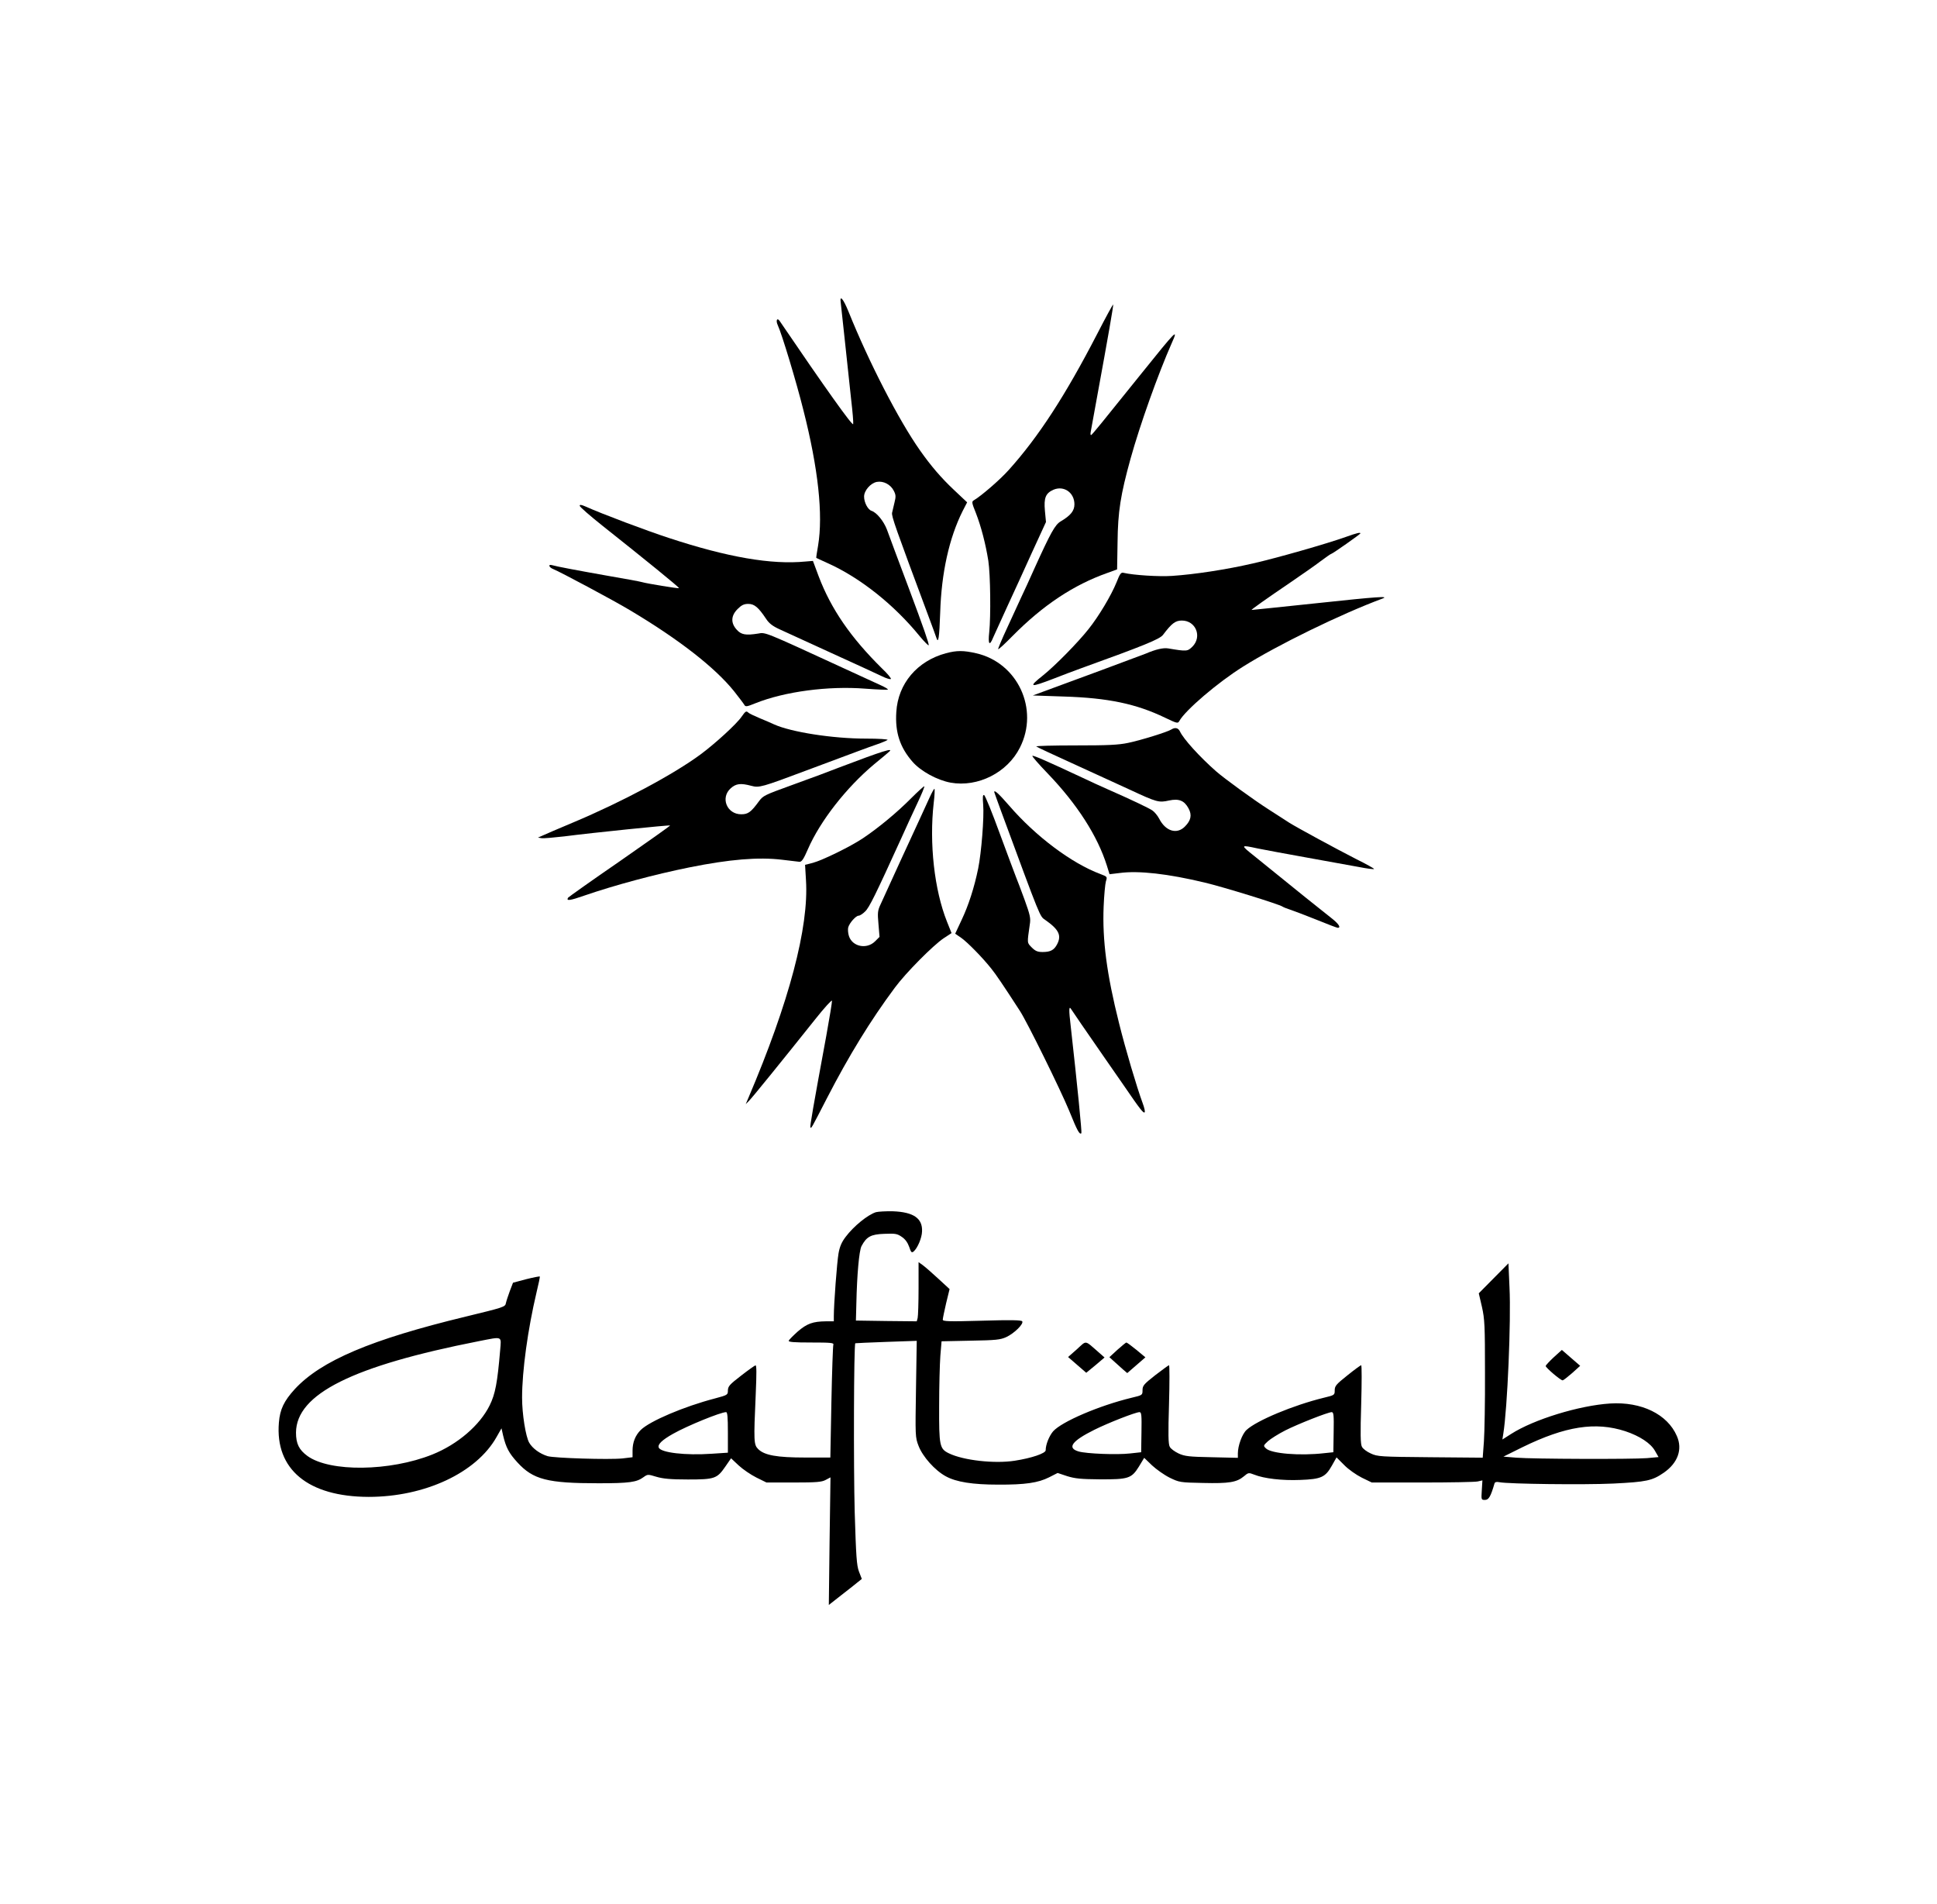 <?xml version="1.0" standalone="no"?>
<!DOCTYPE svg PUBLIC "-//W3C//DTD SVG 20010904//EN"
 "http://www.w3.org/TR/2001/REC-SVG-20010904/DTD/svg10.dtd">
<svg version="1.0" xmlns="http://www.w3.org/2000/svg"
 width="1280pt" height="1258pt" viewBox="0 0 1280 1258"
 preserveAspectRatio="xMidYMid meet">
<g transform="translate(0,1258) scale(0.1,-0.1)"
fill="#000000" stroke="none">
<path d="M5556 10578 c2 -18 15 -139 29 -268 14 -129 32 -297 40 -374 9 -76
15 -147 13 -158 -3 -17 -188 243 -485 680 -17 26 -28 6 -14 -25 28 -60 124
-378 170 -563 98 -385 131 -691 97 -895 -8 -44 -13 -80 -12 -81 0 -1 35 -16
76 -35 214 -96 439 -275 608 -483 31 -37 58 -64 59 -59 3 9 -34 116 -132 378
-31 83 -72 191 -90 240 -18 50 -42 115 -54 146 -22 57 -68 113 -102 124 -24 8
-49 55 -49 94 0 40 43 89 84 97 44 8 91 -17 112 -58 14 -27 15 -39 5 -78 -6
-25 -13 -55 -16 -68 -4 -24 20 -92 240 -682 26 -69 49 -133 52 -142 14 -46 20
-3 26 165 8 262 59 492 148 670 l30 58 -87 82 c-84 79 -152 158 -225 262 -141
200 -339 586 -471 914 -36 89 -61 117 -52 59z"/>
<path d="M7250 10373 c-210 -406 -387 -679 -584 -898 -58 -65 -181 -171 -230
-200 -16 -9 -15 -16 13 -85 34 -88 64 -202 82 -315 14 -93 17 -367 6 -472 -9
-81 2 -95 26 -35 9 20 50 111 92 202 42 91 117 254 166 363 l91 198 -7 74 c-8
87 5 117 58 140 68 28 137 -20 137 -97 0 -43 -25 -74 -91 -113 -37 -22 -65
-72 -173 -310 -32 -72 -71 -157 -87 -190 -15 -33 -57 -123 -92 -200 -36 -77
-63 -142 -61 -144 3 -3 46 37 96 88 201 203 403 337 627 416 l63 23 3 179 c2
203 20 315 86 553 62 223 181 557 272 763 46 102 31 87 -198 -198 -262 -326
-326 -405 -334 -409 -4 -3 -6 5 -4 17 2 12 22 121 44 242 71 387 108 599 105
603 -2 2 -50 -86 -106 -195z"/>
<path d="M3831 9238 c0 -7 69 -67 152 -133 276 -219 508 -407 504 -411 -3 -4
-216 31 -245 40 -9 3 -109 22 -222 41 -209 37 -341 62 -372 71 -28 8 -21 -15
8 -26 43 -17 403 -209 509 -273 322 -192 559 -377 685 -533 32 -41 63 -81 68
-90 8 -15 16 -14 75 10 193 77 480 115 724 96 80 -6 148 -9 150 -6 3 3 -19 16
-48 29 -30 14 -139 64 -244 112 -530 244 -516 238 -565 229 -82 -13 -112 -8
-142 26 -40 44 -38 92 6 136 26 26 42 34 71 34 40 0 67 -23 117 -98 20 -31 44
-49 90 -70 35 -16 189 -87 343 -157 154 -70 304 -139 333 -153 28 -14 55 -22
59 -18 4 3 -22 35 -58 69 -207 204 -337 393 -419 609 l-38 102 -49 -4 c-225
-22 -515 28 -904 156 -144 47 -440 158 -551 208 -28 12 -38 13 -37 4z"/>
<path d="M8895 9033 c-129 -46 -458 -140 -617 -176 -174 -40 -382 -72 -533
-82 -87 -6 -255 5 -319 20 -18 5 -25 -4 -48 -63 -35 -86 -117 -224 -186 -310
-68 -86 -219 -240 -299 -304 -101 -80 -89 -83 72 -21 50 20 131 50 180 68 416
150 518 192 540 220 58 77 82 95 125 95 92 0 135 -106 70 -172 -33 -32 -36
-33 -161 -12 -33 5 -81 -6 -149 -35 -22 -9 -509 -190 -680 -252 l-65 -24 205
-7 c292 -9 478 -48 669 -140 79 -38 85 -39 94 -22 39 71 254 255 422 360 224
141 645 347 920 449 49 18 -29 13 -430 -30 -235 -25 -431 -45 -434 -45 -7 0
96 73 261 185 73 50 161 111 196 138 35 26 65 47 68 47 8 0 194 131 194 136 0
8 -26 2 -95 -23z"/>
<path d="M6251 8264 c-190 -51 -317 -201 -328 -388 -9 -134 24 -234 107 -329
55 -63 164 -122 252 -138 180 -32 375 66 458 232 128 253 -15 561 -290 623
-83 19 -128 19 -199 0z"/>
<path d="M4900 7844 c-32 -47 -174 -177 -270 -248 -180 -133 -519 -314 -840
-449 -102 -43 -196 -83 -210 -90 l-25 -11 24 -4 c12 -2 80 4 150 12 184 24
695 76 699 72 2 -2 -148 -108 -332 -236 -185 -127 -338 -236 -342 -241 -14
-23 11 -20 108 14 204 70 465 140 693 186 268 54 457 69 610 51 55 -7 108 -13
118 -14 15 -1 28 19 56 84 81 186 254 407 438 561 49 40 92 76 97 81 37 31
-39 7 -329 -103 -96 -37 -138 -53 -320 -119 -171 -62 -182 -67 -209 -103 -54
-74 -73 -87 -118 -87 -95 0 -139 110 -69 172 35 31 65 35 136 16 52 -14 69 -9
365 102 330 123 406 152 465 172 33 11 64 25 70 29 5 5 -57 9 -145 9 -217 0
-492 43 -605 94 -16 8 -59 26 -95 41 -36 15 -69 31 -74 36 -15 14 -19 11 -46
-27z"/>
<path d="M7740 7760 c-25 -16 -198 -70 -284 -88 -65 -14 -136 -17 -348 -17
-147 0 -264 -3 -260 -7 4 -4 111 -54 237 -111 127 -58 298 -136 380 -174 180
-84 193 -87 260 -72 65 14 101 0 129 -52 24 -44 16 -80 -24 -120 -53 -54 -128
-31 -170 52 -11 21 -32 46 -46 55 -24 16 -137 70 -294 139 -41 18 -118 53
-170 78 -229 107 -322 148 -328 143 -3 -3 42 -55 100 -115 196 -204 331 -414
393 -612 l17 -55 67 8 c126 17 319 -5 561 -63 123 -29 495 -144 515 -159 6 -4
28 -13 50 -20 22 -7 100 -37 173 -66 73 -30 137 -54 142 -54 24 0 5 28 -43 65
-40 31 -245 195 -507 408 -95 76 -95 76 22 51 40 -8 183 -35 318 -59 135 -24
291 -53 348 -63 56 -11 102 -17 102 -13 0 3 -53 33 -118 65 -137 70 -391 208
-442 240 -19 13 -80 51 -135 87 -99 63 -293 204 -349 253 -109 96 -217 215
-239 264 -11 23 -32 28 -57 12z"/>
<path d="M6019 7304 c-89 -90 -213 -193 -316 -262 -82 -55 -268 -146 -332
-163 l-51 -13 6 -101 c20 -311 -111 -806 -381 -1440 l-17 -40 20 20 c20 19
220 266 441 543 58 73 107 127 109 120 1 -7 -16 -112 -38 -233 -86 -466 -109
-599 -105 -604 7 -6 2 -16 110 194 145 281 288 514 448 729 73 99 253 280 323
327 l52 34 -30 75 c-84 210 -118 518 -88 784 6 49 8 91 5 94 -2 3 -17 -24 -33
-59 -16 -35 -43 -93 -59 -129 -17 -36 -78 -168 -136 -295 -57 -126 -115 -251
-127 -278 -20 -42 -22 -56 -15 -132 l7 -85 -30 -30 c-55 -54 -149 -35 -172 35
-6 18 -8 44 -5 57 8 30 51 78 69 78 8 0 27 12 43 28 27 25 69 111 238 482 31
69 79 174 107 233 28 59 49 110 46 112 -2 2 -42 -34 -89 -81z"/>
<path d="M6570 7347 c0 -2 21 -59 46 -128 265 -718 254 -691 291 -717 90 -63
109 -102 79 -160 -20 -39 -44 -52 -96 -52 -33 0 -48 6 -72 30 -32 33 -31 25
-13 152 7 41 2 63 -35 165 -24 65 -49 132 -56 148 -7 17 -54 144 -106 284 -51
140 -98 256 -105 258 -9 3 -10 -13 -6 -64 7 -81 -12 -319 -33 -421 -26 -127
-64 -244 -109 -339 l-43 -92 38 -26 c41 -28 143 -132 200 -204 30 -37 77 -106
189 -279 48 -73 268 -520 326 -660 54 -134 69 -161 81 -149 4 4 -27 319 -70
702 -14 118 -13 144 4 115 8 -13 95 -140 220 -320 17 -25 73 -106 125 -180
110 -161 131 -187 139 -179 4 4 -2 31 -13 60 -39 106 -113 355 -156 528 -82
326 -111 551 -102 771 3 74 10 149 15 167 10 30 9 31 -36 48 -191 71 -430 251
-604 453 -67 77 -98 106 -98 89z"/>
<path d="M5788 4571 c-55 -18 -146 -92 -199 -162 -27 -35 -40 -65 -48 -111
-10 -57 -31 -333 -31 -415 l0 -33 -52 0 c-87 -1 -125 -15 -186 -67 -30 -27
-58 -55 -60 -61 -3 -9 35 -12 148 -12 128 0 151 -2 147 -14 -3 -8 -9 -179 -13
-380 l-7 -366 -166 0 c-188 0 -270 15 -311 56 -29 29 -30 51 -16 363 6 140 6
193 -2 190 -6 -2 -50 -33 -96 -69 -74 -57 -85 -69 -86 -96 0 -30 -1 -31 -87
-54 -203 -53 -429 -149 -489 -208 -36 -36 -54 -82 -54 -136 l0 -44 -67 -8
c-89 -9 -448 2 -494 15 -52 16 -100 51 -122 89 -23 40 -47 189 -47 297 0 179
38 452 95 694 14 57 24 106 22 107 -2 2 -43 -6 -91 -18 l-86 -23 -21 -55 c-11
-30 -23 -66 -26 -80 -4 -25 -15 -28 -266 -89 -625 -151 -955 -291 -1129 -479
-71 -78 -98 -133 -105 -221 -26 -309 193 -490 593 -491 371 0 712 159 845 395
l33 58 11 -49 c19 -78 38 -115 94 -176 104 -114 199 -138 536 -138 204 0 252
7 297 40 28 20 29 20 85 3 44 -13 94 -18 208 -18 177 0 193 5 248 85 l38 55
50 -47 c28 -26 81 -62 117 -80 l67 -33 180 0 c151 0 185 3 211 17 l32 17 -6
-421 -5 -422 79 62 c43 34 93 72 109 86 l30 24 -19 49 c-15 41 -19 97 -28 393
-8 295 -6 1107 4 1115 2 1 94 5 204 9 l202 7 -5 -318 c-5 -310 -5 -320 17
-376 27 -71 108 -162 180 -201 69 -38 178 -55 345 -55 180 -1 265 12 337 48
l57 29 63 -21 c52 -16 90 -20 213 -21 191 -1 212 5 261 84 l35 58 52 -50 c28
-26 80 -63 116 -81 64 -31 69 -32 221 -35 172 -4 222 4 270 44 29 25 32 25 68
11 65 -26 185 -40 304 -35 139 5 166 18 209 94 l31 55 51 -51 c27 -28 80 -65
116 -83 l66 -32 335 0 c184 0 349 3 365 7 l31 7 -4 -65 c-4 -63 -4 -64 21 -64
25 0 38 23 63 109 3 9 13 12 32 8 61 -12 559 -18 752 -9 221 11 258 19 335 72
92 64 125 154 86 242 -62 144 -234 228 -441 215 -204 -13 -504 -105 -654 -201
l-58 -37 6 38 c27 165 52 746 41 967 l-7 159 -98 -99 -98 -99 21 -90 c18 -81
20 -123 20 -435 1 -190 -3 -394 -7 -453 l-8 -108 -347 3 c-330 3 -348 4 -393
25 -25 11 -52 31 -58 44 -10 17 -11 85 -5 281 4 142 4 258 0 258 -4 0 -45 -30
-91 -67 -74 -59 -84 -70 -84 -99 0 -31 -1 -32 -72 -49 -201 -49 -445 -151
-511 -213 -29 -27 -57 -104 -57 -155 l0 -29 -172 4 c-150 3 -179 6 -220 25
-25 12 -52 31 -58 44 -10 17 -11 85 -5 281 4 142 4 258 0 258 -3 0 -44 -30
-91 -66 -75 -59 -84 -69 -84 -99 0 -33 -1 -33 -72 -50 -215 -52 -462 -158
-519 -222 -26 -31 -49 -87 -49 -125 0 -20 -93 -52 -204 -69 -133 -21 -340 2
-436 49 -61 30 -65 49 -64 312 0 129 4 278 8 332 l8 96 191 4 c170 3 197 6
237 24 53 25 116 87 105 104 -5 8 -74 10 -266 4 -219 -6 -259 -5 -259 7 0 8
10 56 22 108 l23 94 -75 69 c-41 38 -87 78 -102 89 l-28 20 0 -173 c0 -95 -3
-183 -6 -196 l-6 -22 -201 2 -201 3 3 115 c4 187 18 346 34 377 33 62 62 78
150 81 73 3 86 1 116 -20 23 -15 39 -38 49 -66 12 -36 16 -41 29 -31 26 22 55
90 56 133 4 87 -57 128 -193 133 -47 1 -97 -2 -112 -6z m-2483 -913 c-18 -213
-32 -288 -69 -363 -65 -132 -212 -258 -379 -325 -280 -112 -677 -117 -825 -10
-56 41 -76 81 -76 155 2 255 374 440 1209 604 159 31 148 36 140 -61z m1505
-542 l0 -134 -107 -7 c-173 -12 -337 7 -350 41 -8 21 22 50 95 91 94 53 312
142 350 143 9 0 12 -33 12 -134z m2733 2 l-2 -133 -73 -8 c-87 -10 -288 -2
-340 13 -79 23 -46 69 105 144 93 46 269 115 297 116 13 0 15 -20 13 -132z
m1270 0 l-2 -133 -58 -6 c-164 -19 -352 -3 -387 31 -19 18 -18 19 13 48 18 16
69 48 114 71 85 43 281 120 307 121 13 0 15 -20 13 -132z m1927 6 c96 -32 169
-80 197 -131 l23 -40 -77 -7 c-99 -8 -753 -6 -863 3 l-85 7 125 62 c284 139
483 170 680 106z"/>
<path d="M7117 3666 l-59 -52 60 -52 60 -52 61 50 60 51 -42 37 c-91 79 -75
77 -140 18z"/>
<path d="M7383 3661 l-52 -48 32 -29 c18 -16 44 -40 59 -53 l27 -23 60 52 60
52 -59 49 c-33 27 -63 49 -67 49 -4 -1 -31 -23 -60 -49z"/>
<path d="M10268 3613 c-29 -27 -53 -53 -54 -58 0 -11 98 -95 112 -95 5 0 33
22 63 48 l53 48 -60 52 -61 53 -53 -48z"/>
</g>
</svg>
